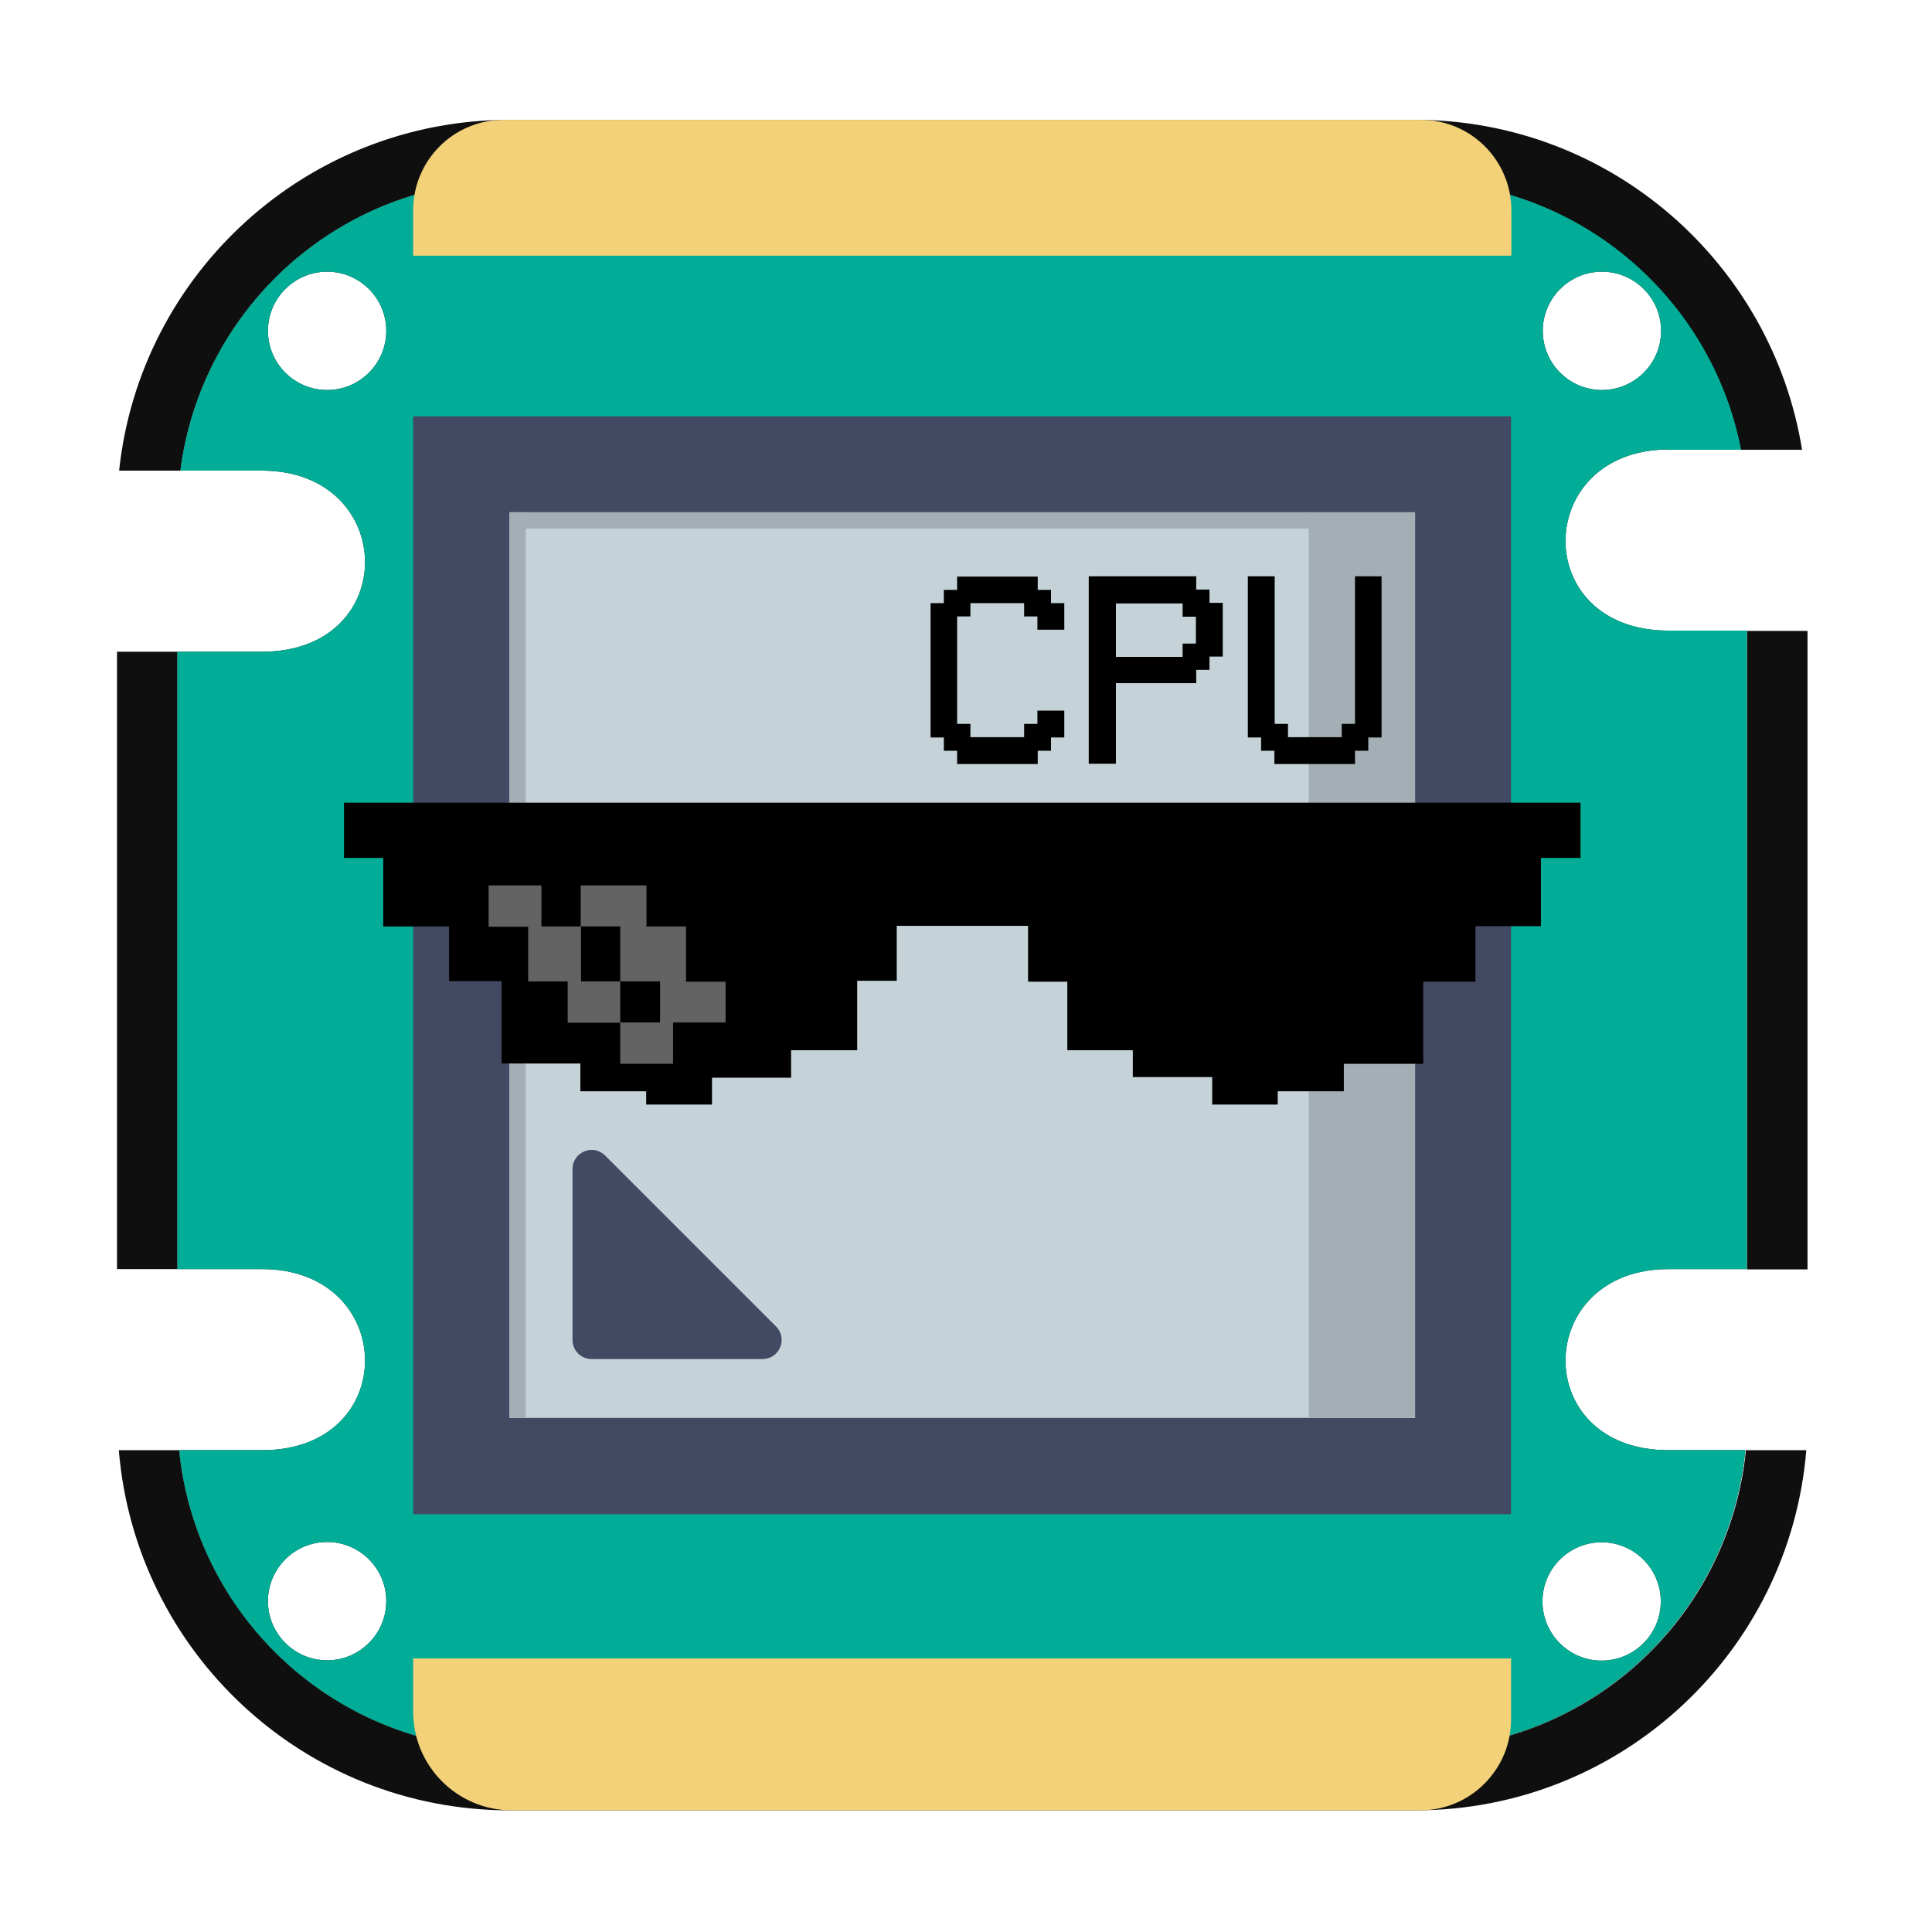 <svg xmlns="http://www.w3.org/2000/svg" width="64" height="64"><path d="M15 4.63h30c5.35 0 9.81 3.83 10.79 8.9h2.03C56.82 7.34 51.47 2.6 45 2.6H15C8.29 2.6 2.76 7.69 2.07 14.22H4.1C4.79 8.81 9.4 4.63 15 4.63M2 20.22h2v20.45H2zm43 36.35H15c-5.7 0-10.39-4.34-10.94-9.9h-2c.55 6.68 6.13 11.93 12.95 11.93h30c6.82 0 12.4-5.25 12.95-11.93h-2c-.55 5.56-5.24 9.9-10.94 9.9zm11-37.04h2v21.15h-2z" class="cls-6" style="opacity:.94;fill:#000;stroke-width:0" transform="translate(1.876 1.37)"/><path d="M53.41 13.53h2.39c-.98-5.07-5.44-8.9-10.79-8.9H15c-5.6 0-10.21 4.18-10.9 9.59h2.7c4.49 0 4.62 6 0 6H4v20.45h2.8c4.49 0 4.62 6 0 6H4.06c.55 5.56 5.24 9.9 10.94 9.9h30c5.7 0 10.39-4.34 10.94-9.9H53.4c-4.62 0-4.49-6 0-6h2.59V19.52H53.4c-4.62 0-4.49-6 0-6zM8.96 53.63c-1.08 0-1.96-.88-1.96-1.96s.88-1.96 1.96-1.96 1.96.88 1.96 1.96-.88 1.96-1.96 1.96m0-42.08C7.88 11.55 7 10.67 7 9.59s.88-1.96 1.96-1.96 1.96.88 1.96 1.96-.88 1.96-1.96 1.96m42.22 38.17c1.08 0 1.96.88 1.96 1.96s-.88 1.96-1.96 1.96-1.96-.88-1.96-1.96.88-1.96 1.96-1.96M49.23 9.59c0-1.08.88-1.96 1.96-1.96s1.96.88 1.96 1.96-.88 1.96-1.96 1.96-1.96-.88-1.96-1.96" class="cls-6" style="opacity:.94;fill:#000;stroke-width:0" transform="translate(1.876 1.37)"/><path d="M53.41 13.53h2.39c-.98-5.07-5.44-8.9-10.79-8.9H15c-5.6 0-10.21 4.18-10.9 9.59h2.7c4.49 0 4.62 6 0 6H4v20.45h2.8c4.49 0 4.62 6 0 6H4.06c.55 5.56 5.24 9.9 10.94 9.9h30c5.7 0 10.39-4.34 10.94-9.9H53.4c-4.62 0-4.49-6 0-6h2.59V19.52H53.4c-4.62 0-4.49-6 0-6zM8.96 53.63c-1.08 0-1.96-.88-1.96-1.96s.88-1.96 1.96-1.96 1.96.88 1.96 1.96-.88 1.96-1.96 1.96m0-42.08C7.88 11.55 7 10.67 7 9.59s.88-1.96 1.96-1.96 1.96.88 1.96 1.96-.88 1.96-1.96 1.96m42.22 38.17c1.08 0 1.96.88 1.96 1.96s-.88 1.96-1.96 1.96-1.96-.88-1.96-1.96.88-1.96 1.96-1.96M49.23 9.59c0-1.08.88-1.96 1.96-1.96s1.96.88 1.96 1.96-.88 1.96-1.96 1.96-1.96-.88-1.96-1.96" class="cls-2" style="opacity:.94;fill:#00b7a0;stroke-width:0" transform="translate(1.876 1.37)"/><path d="M11.81 12.42h36.37v36.37H11.81z" class="cls-7" style="fill:#424963;stroke-width:0" transform="translate(1.876 1.37)"/><path d="M15 15.6h30v30H15z" class="cls-4" style="fill:#c5d3d9;stroke-width:0" transform="translate(1.876 1.37)"/><path d="M41.48 15.6H45v30h-3.52z" class="cls-5" style="fill:#a3afb4;stroke-width:0" transform="translate(1.876 1.37)"/><path d="M23.38 43.65h-5.66c-.35 0-.63-.28-.63-.63v-5.66c0-.57.68-.85 1.08-.45l5.66 5.66c.4.4.12 1.08-.45 1.08" class="cls-7" style="fill:#424963;stroke-width:0" transform="translate(1.876 1.37)"/><path d="M14.82 2.6h30.37c1.66 0 3 1.34 3 3v1.5H11.81V5.6c0-1.66 1.34-3 3-3zm-3.01 50.97h36.37v2.02c0 1.66-1.35 3.01-3.01 3.01H15.08c-1.8 0-3.27-1.46-3.27-3.27z" class="cls-8" style="fill:#f2d178;stroke-width:0" transform="translate(1.876 1.37)"/><path d="M29.83 23.5h-.44v-.44h-.44v-4.45h.44v-.44h.44v-.44h2.67v.44h.44v.44h.44v.88h-.89v-.44h-.44v-.44h-1.78v.44h-.44v3.56h.44v.44h1.78v-.44h.44v-.44h.89v.89h-.44v.44h-.44v.44h-2.67zm4.36.45v-6.23h3.56v.44h.44v.44h.44v1.78h-.44v.44h-.44v.44h-2.66v2.67h-.9zm.9-3.56h2.21v-.44h.44v-.89h-.44v-.44h-2.21v1.78zm5.25 3.11h-.44v-.44h-.44v-5.34h.89v4.89h.44v.44h1.78v-.44h.44v-4.89h.88v5.34h-.44v.44h-.44v.44h-2.67z" class="cls-1" style="fill:#000;stroke-width:0" transform="translate(1.876 1.37)"/><path d="M15 15.6h26.67v.54H15z" class="cls-5" style="fill:#a3afb4;stroke-width:0" transform="translate(1.876 1.37)"/><path d="M.27 30.33h30v.54h-30z" class="cls-5" style="fill:#a3afb4;stroke-width:0" transform="rotate(90 15.523 32.223)"/><path d="M45.27 31.15v2.72h-2.63v.91h-2.19v.44h-2.17v-.91h-2.63v-.89h-2.17v-2.27h-1.3V29.3h-4.35v1.82h-1.31v2.3h-2.19v.91h-2.62v.89h-2.18v-.44h-2.18v-.92h-2.61v-2.73H13v-1.81h-2.18v-2.27h-1.3v-1.83h40.96v1.83h-1.31v2.26H47v1.84z" class="cls-1" style="fill:#000;stroke-width:0" transform="translate(1.876 1.37)"/><path d="M20.85 31.15v-1.83h-1.31v-1.36h-2.18v1.36h-1.3v-1.36h-1.75v1.37h1.31v1.81h1.31v1.37h1.74v1.36h1.75V32.5h1.74v-1.35zm-.86 1.35h-1.32v-1.36h-1.3v-1.82h1.3v1.82h1.32z" class="cls-3" style="fill:#636363;stroke-width:0" transform="translate(1.876 1.37)"/></svg>